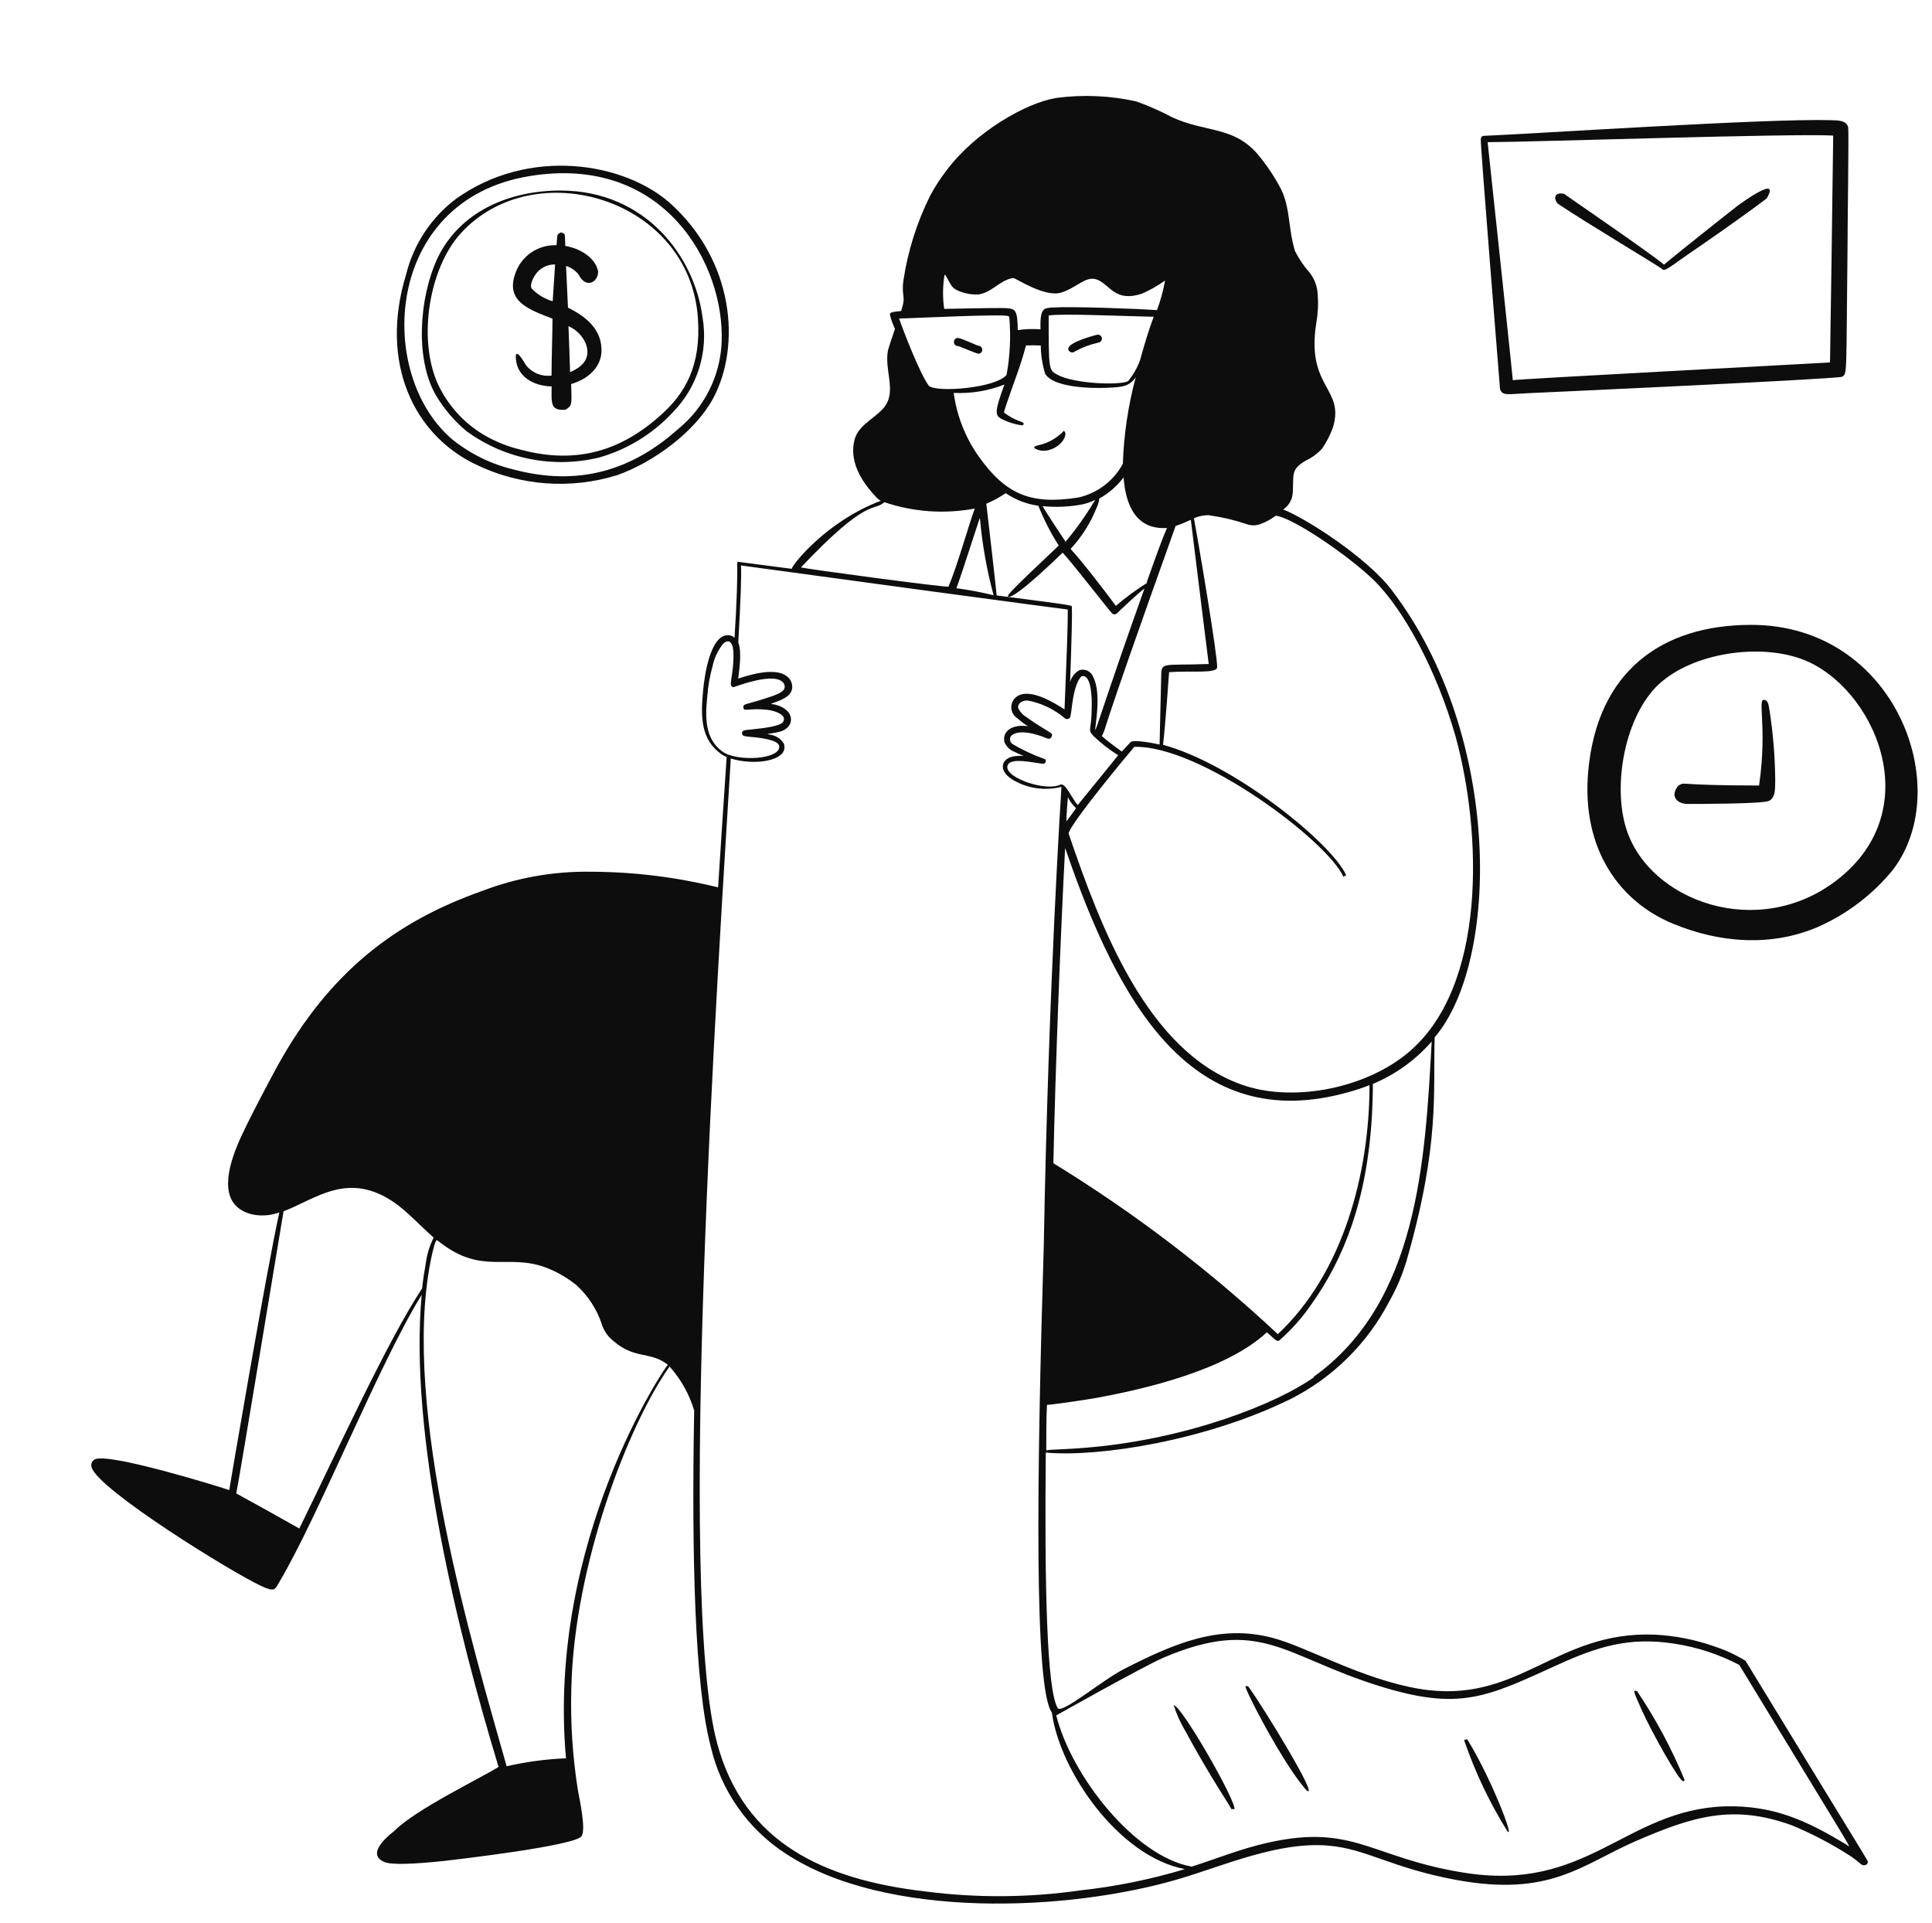 <svg width="201" height="200" viewBox="0 0 201 200" fill="none" xmlns="http://www.w3.org/2000/svg">
<g clip-path="url(#clip0_129_142)">
<g filter="url(#filter0_d_129_142)">
<path fill-rule="evenodd" clip-rule="evenodd" d="M95.7 32C96.06 32.11 97.59 32.8 97.84 32.8C97.939 32.785 98.029 32.734 98.094 32.658C98.16 32.582 98.195 32.485 98.195 32.385C98.195 32.285 98.16 32.188 98.094 32.112C98.029 32.036 97.939 31.986 97.84 31.97C97.72 31.97 97.24 31.74 96.92 31.61C95.7 31.1 95.57 31.05 95.34 31.31C95.286 31.374 95.252 31.452 95.243 31.535C95.233 31.618 95.249 31.702 95.288 31.776C95.326 31.851 95.386 31.911 95.46 31.951C95.533 31.991 95.617 32.008 95.7 32ZM106.5 41C105.834 41.64 105.009 42.089 104.11 42.3C104.11 42.3 103.19 42.46 103.8 42.72C104.241 42.921 104.741 42.946 105.2 42.79C106.33 42.46 106.93 41.52 106.83 41.01C106.66 40.75 106.74 40.75 106.5 41ZM118.11 173.39C118.412 174.331 118.821 175.234 119.33 176.08C121.97 180.98 124.21 184.19 124.1 184.19H124.44C124.5 183.12 118.83 173.28 118.11 173.39ZM125.86 171.42C125.59 171.42 125.29 171.01 126.18 172.84C127.41 175.35 130.08 180.16 131.93 182.24C133.42 183.38 127.42 173.54 125.86 171.42ZM148.64 176.92C148.31 177.01 148.28 176.92 148.4 177.24C149.525 180.475 151.008 183.574 152.82 186.48C153.65 187.48 151.09 180.84 148.64 176.92ZM166.32 171.92C165.91 171.83 165.82 171.69 166.82 173.92C167.82 176.15 170.7 181.3 171.11 181.29C171.19 181.29 171.23 181.24 171.26 181.15C169.926 177.916 168.271 174.824 166.32 171.92ZM154.97 36.9C155.07 36.9 187.17 35.43 187.65 35.19C188.19 34.79 188.06 35.39 188.21 21.99C188.21 19.29 188.36 9.67 188.28 9.23C188.06 8.52 187.35 8.53 186.46 8.5C179.86 8.31 155.88 9.9 150.6 10.12C150.34 10.12 150.06 10.12 150.06 10.49C149.95 10.49 152.06 36.36 152.06 36.49C152.33 37.2 152.85 37 154.97 36.9ZM186.72 10.1C186.72 11.21 186.4 33.68 186.39 33.7C186.38 33.72 153.46 35.45 153.39 35.55C153.39 35.34 151.45 17.12 150.77 10.79C155.61 10.77 182.35 9.87 186.72 10.1Z" fill="#0D0D0D"/>
<path fill-rule="evenodd" clip-rule="evenodd" d="M168.93 24C169.18 24.31 170 23.57 171.36 22.64C173.6 21.11 177.63 18.3 179.8 16.64C181.31 14.1 177.17 17.1 176.7 17.46C174.8 18.94 169.7 23.02 169.11 23.53C168.11 22.61 158.82 16.26 158.72 16.16C157.81 15.98 157.56 16.5 158.03 17.16C160.83 19.07 168.77 23.78 168.93 24ZM178.19 61C168.77 61 162.19 65.93 161.24 76.16C160.47 84.46 164.65 89.86 170.02 92.07C174.81 94.07 180.31 94.56 185.3 92.35C188.228 91.025 190.814 89.048 192.86 86.57C199.5 78.09 193.26 61 178.19 61ZM187.08 87.57C178.89 93.87 167.59 89.74 165.2 82.24C163.73 77.64 165.08 70.41 168.6 67.16C172.12 63.91 179.03 62.89 183.53 64.59C190.87 67.36 196.76 80.12 187.08 87.57ZM55.09 28C55.02 26.33 54.95 24.87 54.89 23.66C55.39 23.819 55.834 24.117 56.17 24.52C56.97 26.12 58.23 25.34 58.23 24.25C57.98 22.9 56.5 21.87 54.81 21.58C54.76 20.04 54.81 20.41 54.39 20.17C53.9 20.39 54.01 20.3 53.9 21.51C52.952 21.471 52.018 21.743 51.24 22.284C50.461 22.826 49.882 23.608 49.59 24.51C48.59 27.4 51.1 28.22 53.48 29.15C53.48 30.81 53.39 32.76 53.38 35.07C52.883 35.135 52.379 35.07 51.915 34.883C51.45 34.695 51.042 34.391 50.73 34C49.66 32.16 49.55 32.75 49.73 33.74C50.09 35.37 51.67 36.15 53.39 36.2C53.39 37.88 53.2 38.76 54.84 38.62C55.5 38.16 55.5 38.26 55.42 35.95C57.07 35.47 58.42 34.35 58.57 32.71C58.72 30.26 56.91 28.91 55.09 28ZM53.5 27.34C52.662 27.093 51.904 26.631 51.3 26C51.09 25.55 51.55 24.73 51.86 24.36C52.091 24.086 52.381 23.867 52.708 23.72C53.035 23.573 53.391 23.501 53.75 23.51C53.68 24.47 53.61 25.73 53.5 27.34ZM55.31 34.69C55.26 32.99 55.2 31.4 55.14 29.93C55.934 30.272 56.569 30.9 56.92 31.69C57.5 33.14 56.75 34.09 55.35 34.69H55.31ZM107.84 32.55C108.615 32.128 109.447 31.818 110.31 31.63C110.417 31.608 110.511 31.543 110.571 31.451C110.631 31.36 110.652 31.248 110.63 31.14C110.607 31.033 110.543 30.939 110.451 30.879C110.359 30.819 110.247 30.798 110.14 30.82C110.14 30.82 107.01 31.59 107.14 32.33C107.155 32.403 107.19 32.471 107.24 32.527C107.29 32.582 107.354 32.623 107.425 32.646C107.497 32.668 107.573 32.671 107.646 32.654C107.719 32.638 107.786 32.602 107.84 32.55Z" fill="#0D0D0D"/>
<path fill-rule="evenodd" clip-rule="evenodd" d="M179.73 68.87C178.64 68.3 179.95 71.19 179.01 77.71C170.01 77.71 171.5 77.28 170.63 77.71C169.79 78.64 170.27 79.57 171.51 79.63C172.35 79.63 179.27 79.63 180.01 79.32C180.75 79.01 180.67 77.99 180.69 77.12C180.668 74.776 180.48 72.437 180.13 70.12C180.01 69.32 179.98 69.05 179.73 68.87ZM177.6 168.76C176.579 168.134 175.488 167.631 174.35 167.26C172.356 166.557 170.271 166.146 168.16 166.04C157.76 165.63 154.04 173.39 143.68 171.68C137.68 170.68 131.98 167.31 128.38 166.37C122.84 164.91 118.09 166.99 112.93 169.62C110.61 170.8 106.26 174.52 106.01 173.62C104.92 171.68 104.66 161.11 104.8 147.1C110.27 147.6 121.43 145.88 130.27 141.53C134.649 139.316 138.226 135.788 140.5 131.44C141.284 130.067 141.905 128.607 142.35 127.09C145.85 114.9 145.07 109.55 145.26 103.9C152.06 95.96 152.26 72.48 140.85 57.46C138.28 54 131.68 49.81 129.5 49C129.813 48.791 130.069 48.506 130.243 48.172C130.418 47.839 130.506 47.467 130.5 47.09C130.61 45.35 130.26 44.83 131.89 43.89C132.519 43.594 133.083 43.176 133.55 42.66C134.013 41.983 134.389 41.251 134.67 40.48C135.95 36.33 131.85 36.39 132.95 29.56C133.121 28.596 133.168 27.615 133.09 26.64C133.057 25.805 132.76 25.003 132.24 24.35C131.644 23.673 131.137 22.924 130.73 22.12C130 19.75 130.26 17.66 129.27 15.67C128.588 14.359 127.763 13.128 126.81 12C124.28 9.1 121.36 9.79 117.93 8.19C116.733 7.556 115.493 7.008 114.22 6.55C111.482 5.941 108.659 5.819 105.88 6.19C102.73 6.71 97.5 9.7 94.5 13.69C93.859 14.519 93.287 15.398 92.79 16.32C91.386 19.125 90.437 22.136 89.98 25.24C89.76 26.9 90.31 26.71 89.75 28.35C88.65 28.46 88.62 28.51 88.58 28.72C88.704 29.234 88.882 29.733 89.11 30.21C88.79 31.16 88.47 32.11 88.38 32.44C88.01 34.44 89.16 36.44 88.2 38.06C87.41 39.38 85.34 40.06 84.91 41.72C84.33 43.91 85.53 46 87.11 47.66C87.248 47.844 87.43 47.992 87.64 48.09C81.84 50.29 78.34 54.88 78.37 55.17L72.85 54.45C72.5 54.45 72.95 53.95 72.42 62.34C72.233 62.165 71.986 62.068 71.73 62.07C69.92 62.07 69.3 66.13 69.14 67.93C68.9 70.53 68.89 72.93 71.05 74.45C71.221 74.57 71.406 74.671 71.6 74.75C71.32 78.84 71.02 83.42 70.71 88.31C66.387 87.241 61.952 86.694 57.5 86.68C53.627 86.616 49.777 87.295 46.16 88.68C37.16 91.86 30.32 97.07 24.9 106.82C24.84 106.92 21.65 112.82 20.74 115.02C19.41 118.2 18.92 121.54 22.27 122.33C23.201 122.521 24.167 122.448 25.06 122.12C23.75 128 19.86 150.87 19.85 151C18.27 150.47 7.41 147.15 5.9 147.79C5.739 147.86 5.612 147.99 5.545 148.153C5.478 148.315 5.476 148.496 5.54 148.66C6.29 151 20.03 159.52 23.22 161C24.62 161.64 24.6 161.35 25.07 160.55C29.14 153.69 35.47 137.79 39.87 130.69C38.54 145.33 43.59 165.69 47.87 179.8C45.87 181.04 39.27 184.21 37.04 186.44C36.95 186.54 33.88 188.74 35.92 189.66C36.59 190.03 39.16 189.9 42.2 189.58C43.5 189.43 55.88 188 56.5 187C56.98 186.37 56.32 183.28 56.13 182.26C55.567 178.736 55.336 175.167 55.44 171.6C55.73 158.72 61.44 144.07 65.66 138.15C66.839 139.466 67.713 141.027 68.22 142.72C67.94 158.17 68.3 171.34 69.92 177.59C70.961 182.191 73.751 186.207 77.7 188.79C88.13 195.69 107.15 194.86 118.7 191.44C123.35 190.06 129.05 187.53 134.24 187.99C138.19 188.33 140.79 190.32 147.53 191.56C157.26 193.34 160.53 190 166.08 187.56C172.08 184.95 176.29 183.63 182.46 185.89C184.597 186.778 186.649 187.859 188.59 189.12C189.66 189.86 189.59 190.05 189.99 190.03C190.068 190.022 190.142 189.989 190.201 189.937C190.26 189.885 190.301 189.816 190.32 189.74C190.32 189.46 191.15 191 177.6 168.76ZM39.93 130C36.24 135.58 30.86 147.44 27.14 155C24.961 153.769 22.774 152.552 20.58 151.35C20.9 149.86 25.32 123 25.5 122C28.81 120.76 32.24 117.71 37.12 121.16C38.43 122.09 39.73 123.52 41.12 124.74C40.698 125.57 40.421 126.466 40.3 127.39C40.15 128.21 40.02 129.07 39.92 129.96L39.93 130ZM54.93 178.9C52.835 178.985 50.753 179.263 48.71 179.73C45.21 167.34 37.76 142.66 40.79 127.24C40.95 126.4 41.09 125.87 41.19 125.52C41.42 124.81 41.42 124.97 41.83 125.28C46.19 128.61 48.74 126.4 52.7 127.82C53.867 128.254 54.957 128.872 55.93 129.65C57.184 130.772 58.115 132.208 58.63 133.81C58.853 134.48 59.271 135.068 59.83 135.5C62.02 137.42 63.73 136.55 65.48 137.97C65.32 138 52.87 156.25 54.88 178.87L54.93 178.9ZM132.69 139.27C128.87 141.99 119.6 145.7 109.15 146.58C106.73 146.79 105.36 146.76 104.85 146.87C104.85 145.33 104.85 143.75 104.92 142.14C106.17 142.04 109.33 141.54 109.8 141.46C115.38 140.46 123.64 138.46 127.8 134.59C128.8 135.47 128.8 135.53 129.07 135.46C130.338 134.351 131.463 133.088 132.42 131.7C135.84 126.88 138.24 120.83 138.74 111.92C138.74 111.84 138.85 109.55 138.83 108.75C141.182 107.771 143.277 106.262 144.95 104.34C144.27 116.85 143.5 131.49 132.64 139.24L132.69 139.27ZM104.69 74.96C103.507 74.542 102.368 74.01 101.29 73.37C101.18 73.269 101.109 73.133 101.088 72.985C101.068 72.837 101.101 72.686 101.18 72.56C101.95 71.8 103.83 72.35 104.83 72.77C105 72.84 105.27 72.96 105.41 72.62C105.55 72.28 105.41 72.3 104.41 71.68C104.09 71.48 103.29 70.97 102.74 70.56C102.38 70.346 102.097 70.024 101.93 69.64C101.86 69.31 102.17 68.84 102.93 68.87C104.333 69.138 105.645 69.761 106.74 70.68C106.774 70.718 106.817 70.749 106.864 70.77C106.911 70.791 106.963 70.802 107.015 70.802C107.066 70.802 107.118 70.791 107.165 70.77C107.212 70.749 107.255 70.718 107.29 70.68C107.54 70.33 107.47 68.24 108.19 66.8C108.33 66.59 108.44 66.33 108.66 66.32C109.56 66.32 109.6 68.64 109.58 69.49C109.58 72.08 109.09 71.83 109.76 72.56C110.545 73.313 111.406 73.983 112.33 74.56C112.02 74.97 112.87 73.89 108.13 79.74C107.59 79.2 106.88 77.43 106.34 77.61C104.85 78.36 100.64 76.95 100.8 75.73C100.91 74.86 102.8 75.2 103.74 75.34C104.68 75.48 104.59 75.49 104.74 75.34C104.764 75.31 104.783 75.275 104.793 75.237C104.803 75.2 104.806 75.16 104.8 75.122C104.795 75.083 104.781 75.046 104.76 75.013C104.739 74.98 104.712 74.952 104.68 74.93L104.69 74.96ZM100.13 39.54C100.828 39.909 101.586 40.15 102.37 40.25C102.58 40.05 102.57 40.13 102.37 39.92C101.68 39.692 101.032 39.354 100.45 38.92C100.54 38.34 101.96 34.6 102.3 33.46C102.51 32.76 102.57 32.58 102.74 31.94C103.252 31.91 103.767 31.91 104.28 31.94C104.287 32.941 104.442 33.935 104.74 34.89C105.6 36.32 109.5 36.41 111.16 36.34C112.82 36.27 113.49 36.19 114.16 35.24C113.37 38.179 112.92 41.199 112.82 44.24C112.345 45.121 111.687 45.891 110.89 46.496C110.093 47.102 109.176 47.529 108.2 47.75C103.27 48.53 100.67 47.45 97.87 43.55C96.456 41.572 95.546 39.279 95.22 36.87C97.021 36.958 98.821 36.662 100.5 36C99.43 38.87 99.56 39.19 100.13 39.54ZM105.13 28.82C106.33 28.59 112.61 28.88 116.03 28.95C115.64 29.95 115.12 31.6 114.6 33.49C114.311 34.275 113.892 35.005 113.36 35.65C112.62 36.07 107.85 35.98 105.99 34.97C105.1 34.5 105.1 34.43 105.1 28.82H105.13ZM109.95 48L109.86 48.13C108.972 49.613 107.969 51.024 106.86 52.35C106.49 51.8 104.86 49.35 104.47 48.65C105.733 48.775 107.007 48.735 108.26 48.53C108.847 48.443 109.417 48.264 109.95 48ZM97.95 49.92C98.189 52.623 98.665 55.3 99.37 57.92C98.094 57.604 96.802 57.36 95.5 57.19C96 55.89 97.77 50.32 97.93 49.9L97.95 49.92ZM98.63 48.39C99.332 48.097 100.002 47.731 100.63 47.3C101.647 47.992 102.811 48.441 104.03 48.61C104.603 50.054 105.312 51.441 106.15 52.75C100.76 57.83 100.52 58.15 101.04 58.07C102.04 57.86 105.85 54.17 106.55 53.49C107.4 54.35 111.01 59.03 111.7 59.81C112.05 60.09 112.26 59.74 112.6 59.42C114.03 58.08 114.71 57.49 115.07 57.21C106.72 80.64 111.54 69.9 109.74 66.43C109.639 66.153 109.439 65.924 109.177 65.789C108.916 65.654 108.613 65.622 108.33 65.7C108.086 65.828 107.871 66.005 107.699 66.221C107.527 66.436 107.401 66.684 107.33 66.95C107.48 62.73 107.56 59.95 107.51 59.16C107.51 58.96 108.13 59.03 99.69 57.94C99.7 57.82 98.63 48.47 98.61 48.37L98.63 48.39ZM107.95 80.07C107.58 80.57 107.25 81.07 106.95 81.43C106.95 80.49 107.05 79.65 107.1 78.93C107.309 79.349 107.59 79.728 107.93 80.05L107.95 80.07ZM106.83 84.25C112.35 100.4 120.04 114.25 136.39 109.58C137.1 109.38 137.79 109.15 138.48 108.88C138.48 118.11 135.69 128.48 128.94 134.78C121.775 128.082 113.952 122.125 105.59 117C105.81 106.59 106.36 92.85 106.81 84.23L106.83 84.25ZM121.83 49.61C123.132 49.787 124.414 50.089 125.66 50.51C126.136 50.693 126.663 50.693 127.14 50.51C127.705 50.302 128.238 50.012 128.72 49.65C130.47 49.81 136.41 53.87 139.02 56.44C142.02 59.44 145.43 65.59 147.44 72.63C150.14 82.47 150.81 98.76 142.34 105.63C137.65 109.43 130.14 110.63 125.17 108.82C115.36 105.35 110.52 92.53 107.17 82.69C107.46 81.53 113.29 74.53 114.01 73.69C120.87 73.51 134.07 83.46 135.76 87.19L136.06 87.05C134.56 83.71 124.37 75.46 117 73.48C117.23 71.54 117.63 66.02 117.63 65.92C119.97 65.75 122.53 66.09 122.63 65.43C122.69 64.26 120.63 52.1 120.21 49.91C120.707 49.691 121.246 49.582 121.79 49.59L121.83 49.61ZM118.36 50.7C118.88 50.516 119.391 50.306 119.89 50.07C119.89 50.17 121.74 64.94 121.75 65.07C116.54 65.27 116.85 64.73 116.8 66.73C116.8 66.82 116.66 72.59 116.64 73.45C116.15 73.33 114.01 72.91 113.64 73.18C113.48 73.34 113.15 73.71 112.71 74.18C112.27 73.85 111.3 73.18 110.64 72.57C111.36 71 109.59 75.07 118.32 50.68L118.36 50.7ZM115.36 56.62C114.212 57.338 113.119 58.14 112.09 59.02C111.25 57.88 108.64 54.45 107.38 53.1C108.532 51.866 109.444 50.428 110.07 48.86C110.224 48.545 110.325 48.208 110.37 47.86C111.351 47.31 112.208 46.565 112.89 45.67C113.14 48.8 114.34 51.12 117.41 50.92C116.91 52.06 116.26 53.86 115.29 56.6L115.36 56.62ZM94.36 24.62C94.99 25.69 94.96 25.87 95.57 26.19C96.263 26.515 97.025 26.666 97.79 26.63C99.19 26.45 100.09 25.08 101.42 24.92C101.68 24.92 104.69 26.98 106.42 26.43C108.15 25.88 109.04 24.54 110.29 25.15C111.54 25.76 112.1 27.44 114.8 26.55C115.649 26.18 116.457 25.721 117.21 25.18C117.021 26.229 116.74 27.26 116.37 28.26C114.03 28.1 107.37 27.86 105.52 27.99C104.63 28.05 104.18 27.99 104.25 30.26C103.459 30.196 102.664 30.223 101.88 30.34C101.89 29.919 101.87 29.498 101.82 29.08C101.7 28.26 101.49 28.17 100.98 28.08C100.47 27.99 97.3 28.08 94.23 28.13C94.06 26.951 94.074 25.754 94.27 24.58L94.36 24.62ZM101 28.94C101.18 30.963 101.086 33.002 100.72 35C99.6 36.37 93.46 36.86 92.64 36.14C91.7 34.88 89.96 30.36 89.54 29.14C91.37 29.08 100.91 28.62 100.91 28.9L101 28.94ZM88.01 48.24C91.034 49.263 94.272 49.49 97.41 48.9C96.76 50.69 95.58 54.9 94.68 57.02C94.63 57.16 79.53 55.14 79.33 55.02C86.32 47.64 86.8 49.27 88.01 48.24ZM71.16 74.18C69.37 72.89 69.34 70.7 69.58 68.5C69.655 67.421 69.839 66.352 70.13 65.31C70.308 64.469 70.674 63.68 71.2 63C71.46 62.71 71.85 62.59 72.04 62.88C72.04 62.98 72.29 62.95 72.31 64.14C72.31 66.54 71.69 67.39 72.31 67.48C72.42 67.48 76.77 65.72 77.57 67.14C77.93 67.92 76.88 68.24 75.72 68.62C73.56 69.33 73.29 69.17 73.34 69.62C73.39 70.07 73.94 69.62 75.85 69.84C76.66 69.93 77.92 70.39 77.47 71.08C77.23 71.57 75.15 71.77 74.47 71.85C73.47 71.97 73.22 71.9 73.2 72.27C73.18 72.64 73.66 72.6 74.58 72.7C77.03 72.97 77.02 73.49 77.06 73.59C77.3 75 72.67 75.28 71.16 74.18ZM108.41 192.64C103.076 193.405 97.664 193.446 92.32 192.76C81.64 191.53 73.41 187.66 70.62 177.38C66.34 161.65 70.77 95.68 72.03 74.9C73.67 75.43 76.2 75.4 77.22 74.52C77.399 74.384 77.527 74.191 77.583 73.974C77.639 73.756 77.62 73.526 77.53 73.32C77.378 73.085 77.178 72.884 76.944 72.731C76.71 72.577 76.446 72.475 76.17 72.43C75.5 72.25 75.93 72.43 77.17 72.1C78.71 71.68 78.79 69.82 76.65 69.3C76.1 69.17 76.06 69.3 76.42 69.13C77.27 68.83 78.35 68.45 78.42 67.54C78.435 67.299 78.387 67.059 78.28 66.843C78.173 66.627 78.01 66.443 77.81 66.31C76.65 65.45 74.17 66.12 72.81 66.59C72.81 66.18 73.25 64 72.81 62.82C73.05 58.55 73.16 55.7 73.09 54.82C108.49 59.65 107.3 59.41 107.09 59.41C107.09 61.69 106.93 65.27 106.75 69.8C105.55 69 103.28 67.69 101.99 68.34C101.766 68.446 101.576 68.61 101.439 68.816C101.303 69.021 101.224 69.26 101.213 69.507C101.202 69.754 101.258 69.999 101.375 70.216C101.493 70.433 101.667 70.614 101.88 70.74C102.88 71.66 103.25 71.55 102.67 71.51C100.94 71.39 100.26 72.33 100.51 73.22C100.609 73.451 100.756 73.659 100.94 73.832C101.124 74.004 101.342 74.136 101.58 74.22C102.9 74.89 102.7 74.52 101.58 74.66C100.18 74.83 99.78 76.11 101.29 77.07C102.051 77.537 102.898 77.847 103.781 77.98C104.663 78.114 105.564 78.07 106.43 77.85C106.43 77.95 105.08 98.38 104.59 125.64C103.85 149.83 103.59 171.64 105.43 174.14C106.27 180.31 112.43 189.14 119.27 190.43C115.725 191.5 112.09 192.24 108.41 192.64ZM188.12 187.9C184 185.4 180.55 183.78 175.46 183.9C165.04 184.26 161.16 192.9 148.24 190.79C138.65 189.25 136.84 185.67 127.92 187.68C124.98 188.34 122.84 189.26 119.98 190.17C113.98 189.1 107.44 180.65 105.89 174.44C105.89 174.44 114.62 169.52 117.03 168.44C127.11 164.15 129.48 168.24 139.35 171.34C147.85 174.02 150.64 172.55 158.03 169.19C162.26 167.26 165.54 166.25 170.2 166.98C172.557 167.337 174.838 168.084 176.95 169.19C189.43 189.73 188.65 188.23 188.12 187.9ZM41.5 22.89C39.58 27.06 39.19 33.36 41.34 37.1C42.19 38.537 43.283 39.816 44.57 40.88C46.532 42.302 48.779 43.281 51.157 43.749C53.534 44.217 55.985 44.162 58.34 43.59C61.323 42.739 64.011 41.074 66.1 38.78C67.32 37.506 68.226 35.965 68.747 34.279C69.268 32.594 69.388 30.81 69.1 29.07C68.28 22.67 63.17 15.85 54.36 15.82C49 15.8 43.82 18 41.5 22.89ZM64.8 39.13C60.6 42.93 55.94 44.32 50.19 42.78C48.78 42.447 47.431 41.897 46.19 41.15C44.152 39.894 42.53 38.064 41.53 35.89C39.45 31.2 40.65 23.89 43.93 20.28C51.58 11.86 67.79 16.64 68.61 29.12C68.95 34.06 67.28 36.9 64.8 39.13Z" fill="#0D0D0D"/>
<path fill-rule="evenodd" clip-rule="evenodd" d="M43.42 16.7C40.859 18.639 39.039 21.394 38.26 24.51C35.43 33.75 39.05 41.24 45.51 44.32C50.089 46.539 55.34 46.935 60.2 45.43C64.03 44.08 68.34 40.88 70.2 37.43C73.12 31.94 72.37 23.11 65.7 17.12C60.92 12.89 51.03 11.24 43.42 16.7ZM66.56 40.62C61.71 44.96 56.13 46.62 49.44 44.84C47.115 44.288 44.943 43.226 43.08 41.73C35.08 35 35.9 16.8 51.08 14.32C65.08 12.01 71.39 23.47 71.08 31.56C71.012 33.304 70.574 35.014 69.794 36.576C69.015 38.138 67.913 39.517 66.56 40.62Z" fill="#0D0D0D"/>
</g>
</g>
<defs>
<filter id="filter0_d_129_142" x="-2.507" y="-2.02" width="214.008" height="212.035" filterUnits="userSpaceOnUse" color-interpolation-filters="sRGB">
<feFlood flood-opacity="0" result="BackgroundImageFix"/>
<feColorMatrix in="SourceAlpha" type="matrix" values="0 0 0 0 0 0 0 0 0 0 0 0 0 0 0 0 0 0 127 0" result="hardAlpha"/>
<feOffset dx="4" dy="4"/>
<feGaussianBlur stdDeviation="6"/>
<feComposite in2="hardAlpha" operator="out"/>
<feColorMatrix type="matrix" values="0 0 0 0 0.027 0 0 0 0 0.565 0 0 0 0 0.275 0 0 0 0.25 0"/>
<feBlend mode="normal" in2="BackgroundImageFix" result="effect1_dropShadow_129_142"/>
<feBlend mode="normal" in="SourceGraphic" in2="effect1_dropShadow_129_142" result="shape"/>
</filter>
<clipPath id="clip0_129_142">
<rect width="200" height="200" fill="white" transform="translate(0.5)"/>
</clipPath>
</defs>
</svg>
